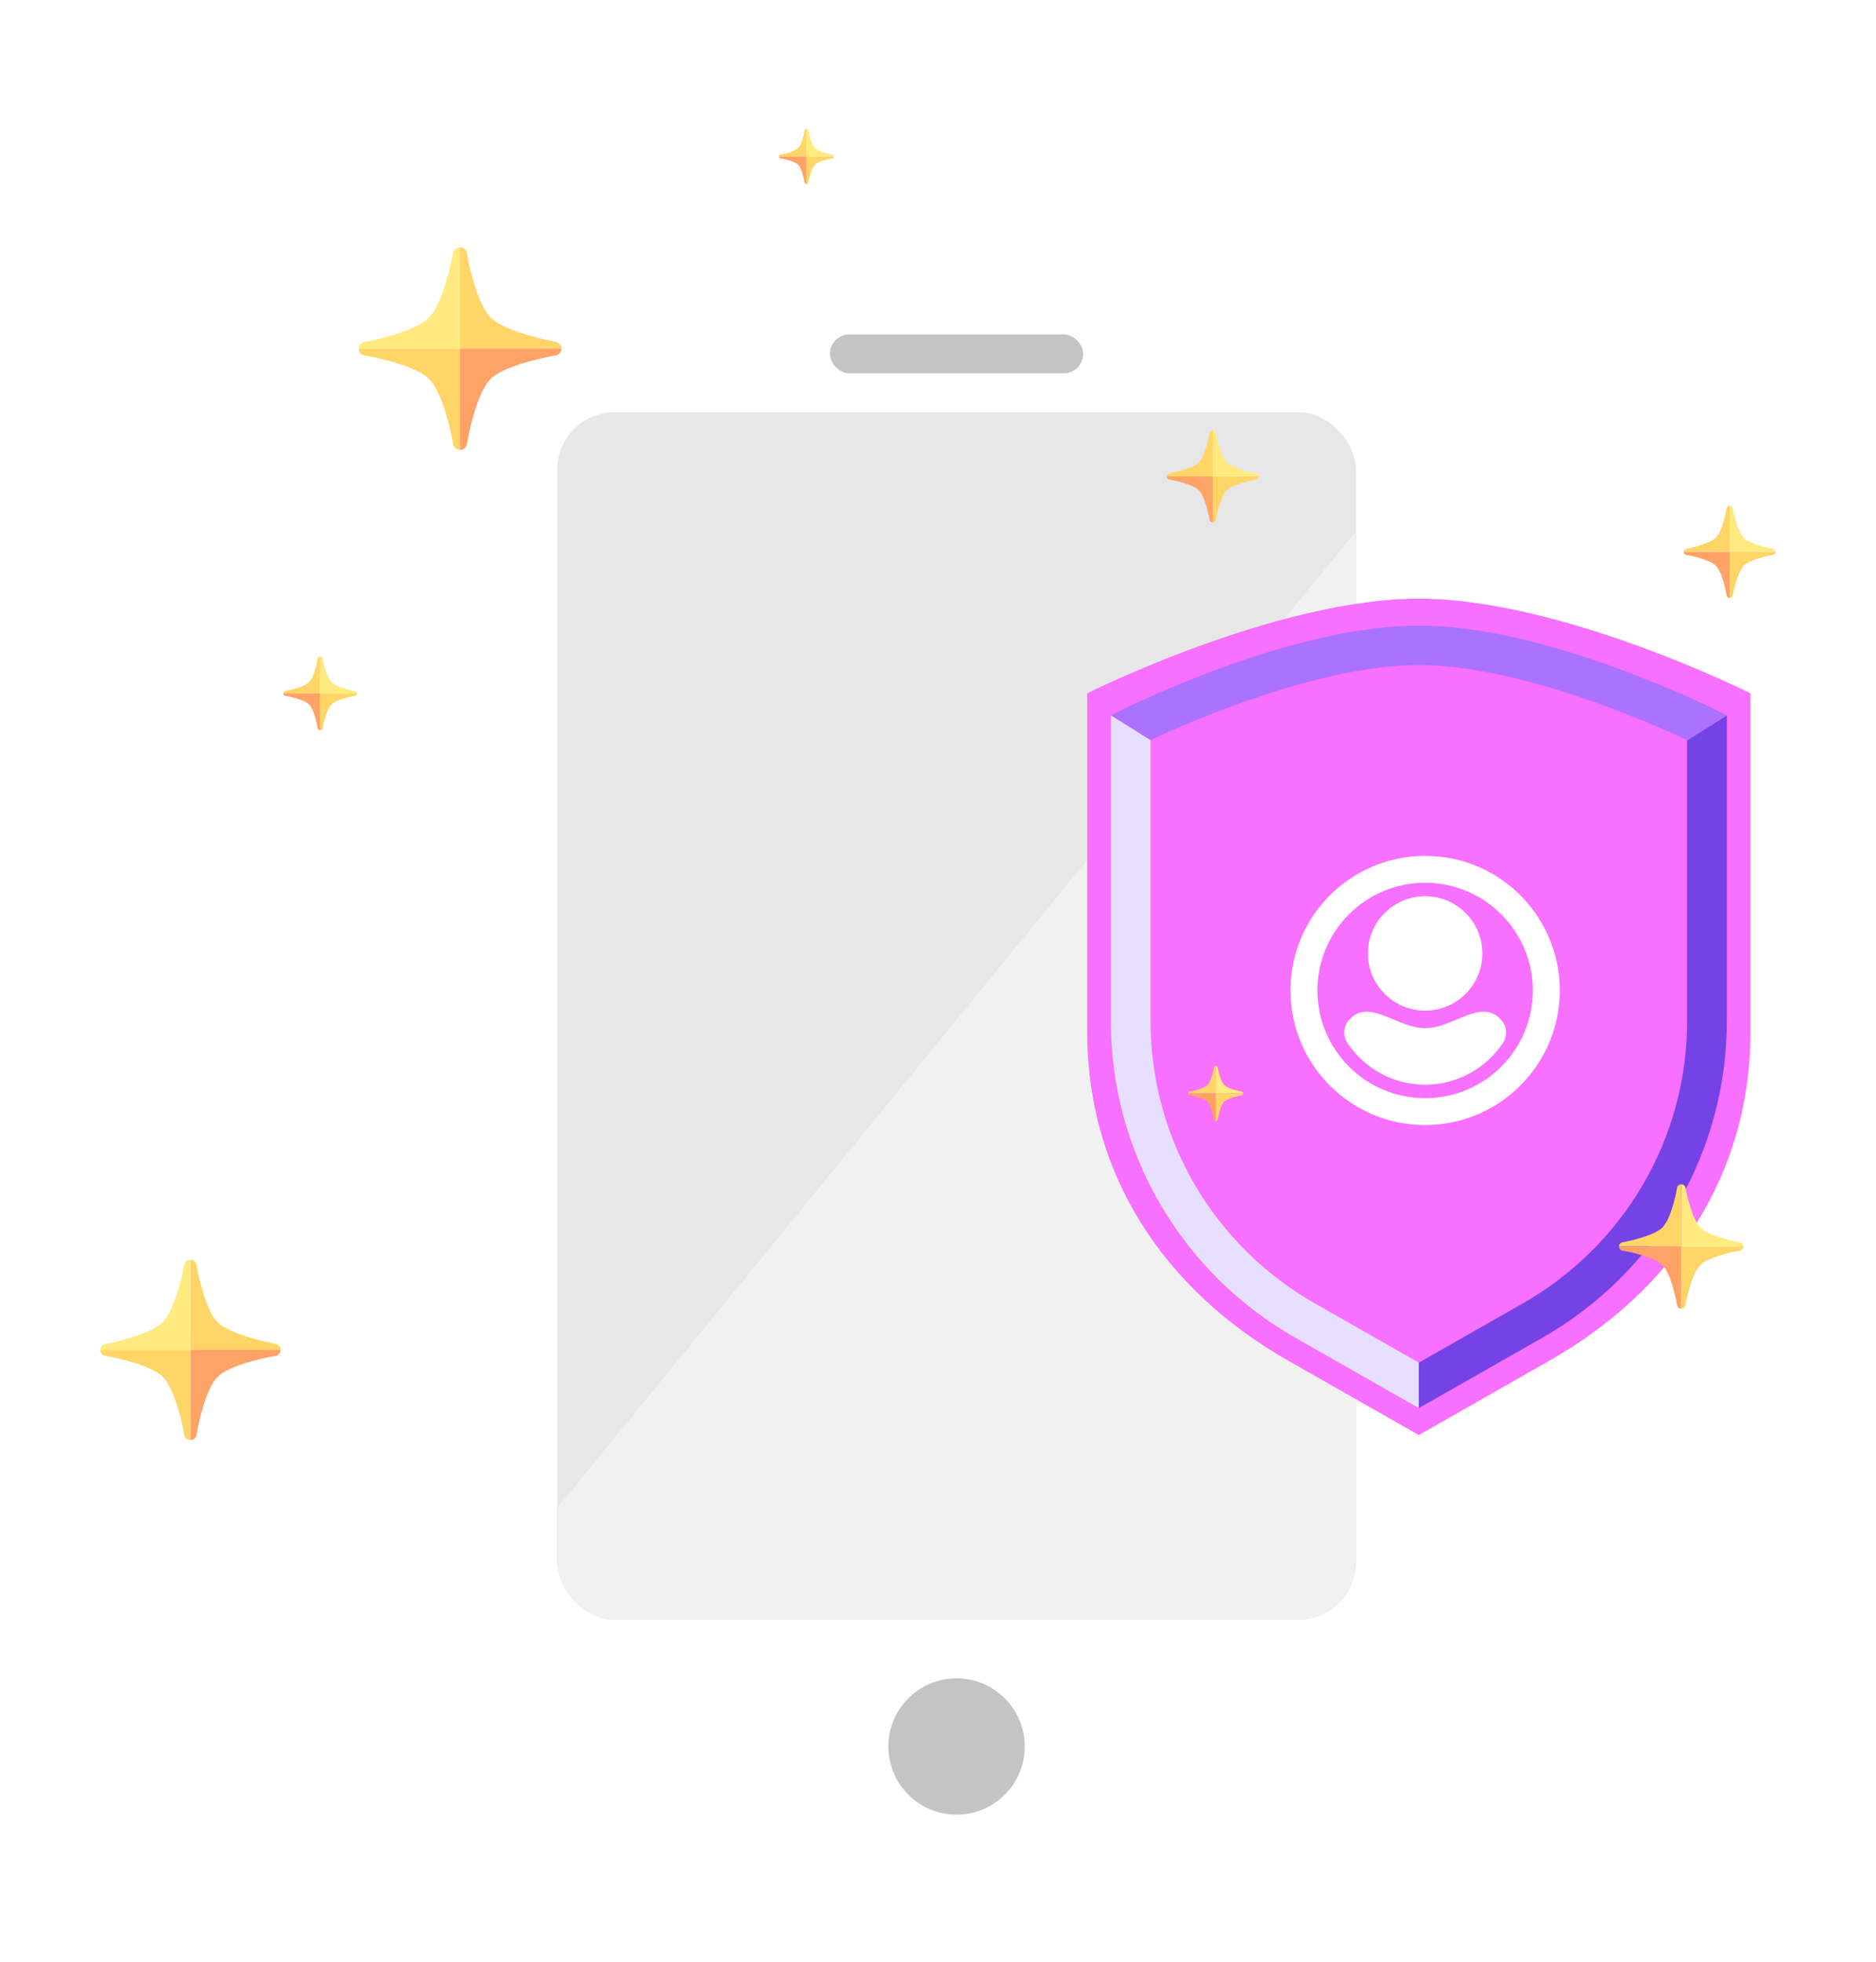 <svg width="131" height="137" viewBox="0 0 131 137" fill="none" xmlns="http://www.w3.org/2000/svg">
<g filter="url(#filter0_d_948_726)">
<rect x="34.83" y="17.273" width="63.934" height="111.544" rx="4" fill="white"/>
<rect x="38.91" y="26.795" width="55.772" height="84.338" rx="4" fill="#E7E7E7"/>
<path opacity="0.4" d="M94.627 35.174L38.967 103.245V111.142H94.627V103.245V35.174Z" fill="white"/>
<circle cx="66.795" cy="119.975" r="4.761" fill="#C4C4C4"/>
<rect x="57.954" y="21.355" width="17.684" height="2.721" rx="1.36" fill="#C4C4C4"/>
</g>
<g clip-path="url(#clip0_948_726)">
<path d="M122.234 48.422C122.234 48.422 109.056 41.812 99.076 41.812C89.097 41.812 75.919 48.422 75.919 48.422V72.064C75.919 81.989 81.263 90.074 89.927 95.011L99.069 100.22L99.076 100.224L108.225 95.011C116.89 90.074 122.234 81.99 122.234 72.065V48.422H122.234Z" fill="#F770FF"/>
<path d="M91.818 91.032C88.336 89.048 85.432 86.176 83.42 82.724C81.408 79.273 80.345 75.341 80.345 71.352V51.686L77.584 49.961L77.573 49.967V71.352C77.573 75.825 78.765 80.235 81.022 84.105C83.278 87.975 86.535 91.197 90.439 93.422L98.382 97.948L99.077 98.342V95.168L91.818 91.032V91.032Z" fill="#E7DFFF"/>
<path d="M117.809 71.353C117.809 75.341 116.745 79.274 114.733 82.724C112.721 86.175 109.817 89.048 106.336 91.031L99.077 95.167V98.341H99.078L107.715 93.421C111.62 91.196 114.876 87.975 117.132 84.105C119.388 80.235 120.581 75.825 120.581 71.353V49.969L117.809 51.701V71.353H117.809Z" fill="#7542E5"/>
<path d="M119.819 49.584C119.699 49.524 116.839 48.096 112.863 46.649C107.473 44.688 102.835 43.693 99.076 43.693C95.317 43.693 90.679 44.688 85.29 46.649C81.314 48.096 78.454 49.524 78.334 49.584L77.584 49.961L80.345 51.686V51.678C83.004 50.436 92.091 46.447 99.077 46.447C106.063 46.447 115.149 50.436 117.809 51.678V51.701L120.581 49.969V49.966L119.819 49.584H119.819Z" fill="#AB71FF"/>
<path d="M117.403 82.711C117.549 82.711 117.673 82.816 117.7 82.96C117.802 83.543 118.187 85.178 118.737 85.729C119.287 86.28 120.92 86.669 121.5 86.772C121.638 86.796 121.741 86.915 121.745 87.056L117.4 87.056L117.403 82.711Z" fill="#FFEA80"/>
<path d="M121.745 87.056C121.744 87.201 121.638 87.325 121.494 87.349C120.911 87.443 119.281 87.809 118.731 88.354C118.18 88.9 117.797 90.551 117.697 91.153C117.672 91.297 117.547 91.401 117.4 91.4L117.4 87.056L121.745 87.056Z" fill="#FFD567"/>
<path d="M117.4 87.056L113.056 87.056C113.056 86.911 113.16 86.787 113.303 86.762C113.894 86.659 115.546 86.271 116.096 85.722C116.645 85.172 117.012 83.544 117.106 82.965C117.129 82.819 117.253 82.712 117.4 82.711L117.4 87.056Z" fill="#FFD567"/>
<path d="M117.4 91.4C117.254 91.401 117.129 91.294 117.106 91.15C117.012 90.559 116.645 88.909 116.096 88.358C115.546 87.808 113.899 87.444 113.309 87.35C113.164 87.326 113.058 87.202 113.056 87.056L117.4 87.056L117.4 91.4Z" fill="#FFA266"/>
<path fill-rule="evenodd" clip-rule="evenodd" d="M90.115 69.174C90.115 74.366 94.324 78.576 99.517 78.576C104.707 78.57 108.913 74.364 108.919 69.174C108.919 63.981 104.709 59.772 99.517 59.772C94.324 59.772 90.115 63.981 90.115 69.174ZM91.995 69.174C91.995 65.019 95.363 61.652 99.517 61.652C103.669 61.657 107.034 65.021 107.038 69.174C107.038 73.328 103.671 76.695 99.517 76.695C95.363 76.695 91.995 73.328 91.995 69.174ZM104.843 71.251C103.983 70.258 102.919 70.703 101.758 71.189C101.039 71.49 100.283 71.806 99.516 71.806C98.75 71.806 97.995 71.49 97.276 71.189C96.115 70.704 95.05 70.258 94.189 71.251C93.794 71.706 93.763 72.37 94.101 72.867C95.282 74.605 97.256 75.755 99.516 75.755C101.776 75.755 103.751 74.605 104.932 72.867C105.271 72.37 105.238 71.706 104.843 71.251ZM103.513 66.588C103.513 68.795 101.724 70.584 99.517 70.584C97.31 70.584 95.521 68.795 95.521 66.588C95.521 64.381 97.31 62.592 99.517 62.592C101.724 62.592 103.513 64.381 103.513 66.588Z" fill="white"/>
<mask id="mask0_948_726" style="mask-type:alpha" maskUnits="userSpaceOnUse" x="90" y="59" width="19" height="20">
<path fill-rule="evenodd" clip-rule="evenodd" d="M90.115 69.174C90.115 74.366 94.324 78.576 99.517 78.576C104.707 78.57 108.913 74.364 108.919 69.174C108.919 63.981 104.709 59.772 99.517 59.772C94.324 59.772 90.115 63.981 90.115 69.174ZM91.995 69.174C91.995 65.019 95.363 61.652 99.517 61.652C103.669 61.657 107.034 65.021 107.038 69.174C107.038 73.328 103.671 76.695 99.517 76.695C95.363 76.695 91.995 73.328 91.995 69.174ZM104.843 71.251C103.983 70.258 102.919 70.703 101.758 71.189C101.039 71.49 100.283 71.806 99.516 71.806C98.75 71.806 97.995 71.49 97.276 71.189C96.115 70.704 95.05 70.258 94.189 71.251C93.794 71.706 93.763 72.37 94.101 72.867C95.282 74.605 97.256 75.755 99.516 75.755C101.776 75.755 103.751 74.605 104.932 72.867C105.271 72.37 105.238 71.706 104.843 71.251ZM103.513 66.588C103.513 68.795 101.724 70.584 99.517 70.584C97.31 70.584 95.521 68.795 95.521 66.588C95.521 64.381 97.31 62.592 99.517 62.592C101.724 62.592 103.513 64.381 103.513 66.588Z" fill="white"/>
</mask>
<g mask="url(#mask0_948_726)">
</g>
</g>
<path d="M13.293 87.977C13.082 87.977 12.901 88.129 12.863 88.337C12.715 89.183 12.156 91.552 11.359 92.351C10.562 93.15 8.195 93.713 7.355 93.862C7.155 93.897 7.006 94.069 7 94.273L13.297 94.273L13.293 87.977Z" fill="#FFEA80"/>
<path d="M7 94.274C7.001 94.485 7.155 94.664 7.364 94.698C8.208 94.835 10.571 95.365 11.368 96.156C12.166 96.947 12.722 99.339 12.866 100.212C12.903 100.42 13.085 100.572 13.297 100.57L13.297 94.274L7 94.274Z" fill="#FFD567"/>
<path d="M13.297 94.273L19.593 94.273C19.593 94.063 19.441 93.884 19.234 93.848C18.379 93.699 15.984 93.137 15.187 92.34C14.391 91.543 13.859 89.184 13.723 88.344C13.69 88.134 13.51 87.978 13.297 87.977L13.297 94.273Z" fill="#FFD567"/>
<path d="M13.297 100.57C13.509 100.571 13.69 100.417 13.723 100.207C13.859 99.351 14.391 96.959 15.187 96.162C15.984 95.364 18.371 94.837 19.226 94.7C19.436 94.666 19.591 94.486 19.593 94.274L13.297 94.274L13.297 100.57Z" fill="#FFA266"/>
<path d="M84.682 30.061C84.79 30.061 84.882 30.139 84.901 30.245C84.977 30.677 85.263 31.887 85.67 32.295C86.077 32.703 87.286 32.991 87.715 33.067C87.817 33.085 87.893 33.173 87.896 33.277L84.68 33.277L84.682 30.061Z" fill="#FFEA80"/>
<path d="M87.896 33.277C87.896 33.385 87.817 33.476 87.711 33.494C87.279 33.563 86.073 33.834 85.665 34.238C85.257 34.642 84.974 35.864 84.9 36.31C84.881 36.416 84.788 36.494 84.68 36.493L84.68 33.277L87.896 33.277Z" fill="#FFD567"/>
<path d="M84.68 33.277L81.463 33.277C81.464 33.17 81.541 33.078 81.647 33.06C82.084 32.984 83.307 32.697 83.714 32.29C84.121 31.883 84.392 30.678 84.462 30.249C84.479 30.141 84.571 30.062 84.68 30.061L84.68 33.277Z" fill="#FFD567"/>
<path d="M84.68 36.493C84.571 36.493 84.479 36.415 84.462 36.307C84.392 35.87 84.121 34.648 83.714 34.241C83.307 33.834 82.088 33.564 81.651 33.495C81.544 33.477 81.465 33.385 81.463 33.277L84.68 33.277L84.68 36.493Z" fill="#FFA266"/>
<path d="M22.36 45.856C22.447 45.856 22.52 45.918 22.536 46.003C22.597 46.349 22.825 47.317 23.15 47.643C23.476 47.969 24.443 48.2 24.787 48.261C24.869 48.275 24.929 48.345 24.932 48.429L22.359 48.429L22.36 45.856Z" fill="#FFEA80"/>
<path d="M24.932 48.429C24.931 48.515 24.869 48.589 24.783 48.602C24.438 48.658 23.473 48.875 23.147 49.198C22.821 49.521 22.594 50.499 22.535 50.855C22.52 50.941 22.445 51.002 22.359 51.002L22.359 48.429L24.932 48.429Z" fill="#FFD567"/>
<path d="M22.358 48.429L19.785 48.429C19.786 48.343 19.848 48.269 19.932 48.255C20.282 48.194 21.26 47.964 21.586 47.639C21.912 47.313 22.129 46.349 22.184 46.006C22.198 45.92 22.271 45.856 22.358 45.856L22.358 48.429Z" fill="#FFD567"/>
<path d="M22.358 51.002C22.272 51.002 22.198 50.939 22.184 50.853C22.129 50.504 21.912 49.526 21.586 49.2C21.26 48.874 20.285 48.659 19.935 48.603C19.85 48.589 19.787 48.516 19.785 48.429L22.358 48.429L22.358 51.002Z" fill="#FFA266"/>
<path d="M84.898 74.438C84.963 74.439 85.019 74.485 85.03 74.549C85.076 74.808 85.247 75.534 85.491 75.779C85.735 76.024 86.461 76.197 86.718 76.242C86.779 76.253 86.825 76.306 86.827 76.368L84.897 76.368L84.898 74.438Z" fill="#FFEA80"/>
<path d="M86.827 76.368C86.827 76.433 86.78 76.488 86.716 76.498C86.457 76.54 85.733 76.703 85.488 76.945C85.244 77.187 85.073 77.921 85.029 78.188C85.018 78.252 84.962 78.298 84.897 78.298L84.897 76.368L86.827 76.368Z" fill="#FFD567"/>
<path d="M84.897 76.368L82.968 76.368C82.968 76.304 83.014 76.249 83.078 76.238C83.34 76.192 84.074 76.02 84.318 75.776C84.562 75.531 84.725 74.808 84.767 74.551C84.777 74.487 84.832 74.439 84.897 74.438L84.897 76.368Z" fill="#FFD567"/>
<path d="M84.897 78.298C84.832 78.298 84.777 78.251 84.767 78.186C84.725 77.924 84.562 77.191 84.318 76.947C84.074 76.702 83.342 76.541 83.08 76.499C83.016 76.488 82.969 76.433 82.968 76.368L84.897 76.368L84.897 78.298Z" fill="#FFA266"/>
<path d="M32.123 17.273C31.886 17.273 31.683 17.444 31.64 17.678C31.474 18.628 30.846 21.29 29.95 22.188C29.055 23.086 26.395 23.719 25.451 23.887C25.226 23.926 25.059 24.119 25.052 24.349L32.128 24.349L32.123 17.273Z" fill="#FFEA80"/>
<path d="M25.052 24.349C25.053 24.586 25.226 24.788 25.46 24.826C26.41 24.98 29.064 25.575 29.961 26.464C30.857 27.353 31.482 30.041 31.644 31.022C31.685 31.256 31.889 31.426 32.128 31.425L32.128 24.349L25.052 24.349Z" fill="#FFD567"/>
<path d="M32.128 24.349L39.204 24.349C39.203 24.112 39.033 23.911 38.8 23.87C37.839 23.703 35.148 23.071 34.252 22.176C33.357 21.28 32.76 18.629 32.606 17.685C32.57 17.449 32.367 17.274 32.128 17.273L32.128 24.349Z" fill="#FFD567"/>
<path d="M32.128 31.425C32.366 31.425 32.569 31.252 32.606 31.016C32.76 30.054 33.357 27.366 34.252 26.47C35.148 25.574 37.83 24.982 38.791 24.828C39.026 24.789 39.2 24.588 39.204 24.349L32.128 24.349L32.128 31.425Z" fill="#FFA266"/>
<path d="M56.316 9C56.381 9 56.436 9.046 56.448 9.11C56.493 9.37 56.664 10.096 56.909 10.34C57.153 10.585 57.878 10.758 58.136 10.804C58.197 10.815 58.243 10.867 58.245 10.93L56.315 10.93L56.316 9Z" fill="#FFEA80"/>
<path d="M58.245 10.93C58.245 10.994 58.197 11.049 58.133 11.06C57.874 11.102 57.151 11.264 56.906 11.506C56.661 11.749 56.491 12.482 56.447 12.749C56.436 12.813 56.38 12.86 56.315 12.859L56.315 10.93L58.245 10.93Z" fill="#FFD567"/>
<path d="M56.315 10.93L54.385 10.93C54.386 10.865 54.432 10.81 54.495 10.799C54.758 10.754 55.491 10.581 55.736 10.337C55.98 10.093 56.143 9.37 56.185 9.112C56.195 9.048 56.25 9 56.315 9L56.315 10.93Z" fill="#FFD567"/>
<path d="M56.315 12.859C56.25 12.86 56.195 12.812 56.185 12.748C56.143 12.486 55.98 11.752 55.736 11.508C55.491 11.264 54.76 11.102 54.498 11.06C54.434 11.05 54.386 10.995 54.385 10.93L56.315 10.93L56.315 12.859Z" fill="#FFA266"/>
<path d="M120.785 35.326C120.893 35.326 120.985 35.403 121.004 35.51C121.08 35.942 121.365 37.152 121.772 37.56C122.179 37.968 123.388 38.256 123.817 38.332C123.92 38.35 123.996 38.438 123.999 38.542L120.783 38.542L120.785 35.326Z" fill="#FFEA80"/>
<path d="M123.999 38.541C123.999 38.649 123.92 38.741 123.813 38.758C123.382 38.828 122.175 39.099 121.768 39.503C121.36 39.907 121.076 41.129 121.002 41.575C120.984 41.681 120.891 41.758 120.783 41.758L120.783 38.541L123.999 38.541Z" fill="#FFD567"/>
<path d="M120.783 38.542L117.567 38.542C117.567 38.435 117.645 38.343 117.75 38.325C118.187 38.249 119.411 37.961 119.818 37.554C120.225 37.147 120.496 35.942 120.566 35.513C120.582 35.406 120.675 35.326 120.783 35.326L120.783 38.542Z" fill="#FFD567"/>
<path d="M120.783 41.758C120.675 41.758 120.582 41.679 120.566 41.572C120.496 41.135 120.225 39.913 119.818 39.506C119.41 39.099 118.191 38.829 117.754 38.759C117.647 38.742 117.568 38.65 117.567 38.541L120.783 38.541L120.783 41.758Z" fill="#FFA266"/>
<defs>
<filter id="filter0_d_948_726" x="28.83" y="13.273" width="75.934" height="123.544" filterUnits="userSpaceOnUse" color-interpolation-filters="sRGB">
<feFlood flood-opacity="0" result="BackgroundImageFix"/>
<feColorMatrix in="SourceAlpha" type="matrix" values="0 0 0 0 0 0 0 0 0 0 0 0 0 0 0 0 0 0 127 0" result="hardAlpha"/>
<feOffset dy="2"/>
<feGaussianBlur stdDeviation="3"/>
<feComposite in2="hardAlpha" operator="out"/>
<feColorMatrix type="matrix" values="0 0 0 0 0 0 0 0 0 0 0 0 0 0 0 0 0 0 0.1 0"/>
<feBlend mode="normal" in2="BackgroundImageFix" result="effect1_dropShadow_948_726"/>
<feBlend mode="normal" in="SourceGraphic" in2="effect1_dropShadow_948_726" result="shape"/>
</filter>
<clipPath id="clip0_948_726">
<rect width="47.259" height="59.421" fill="white" transform="translate(75.447 41.343)"/>
</clipPath>
</defs>
</svg>
